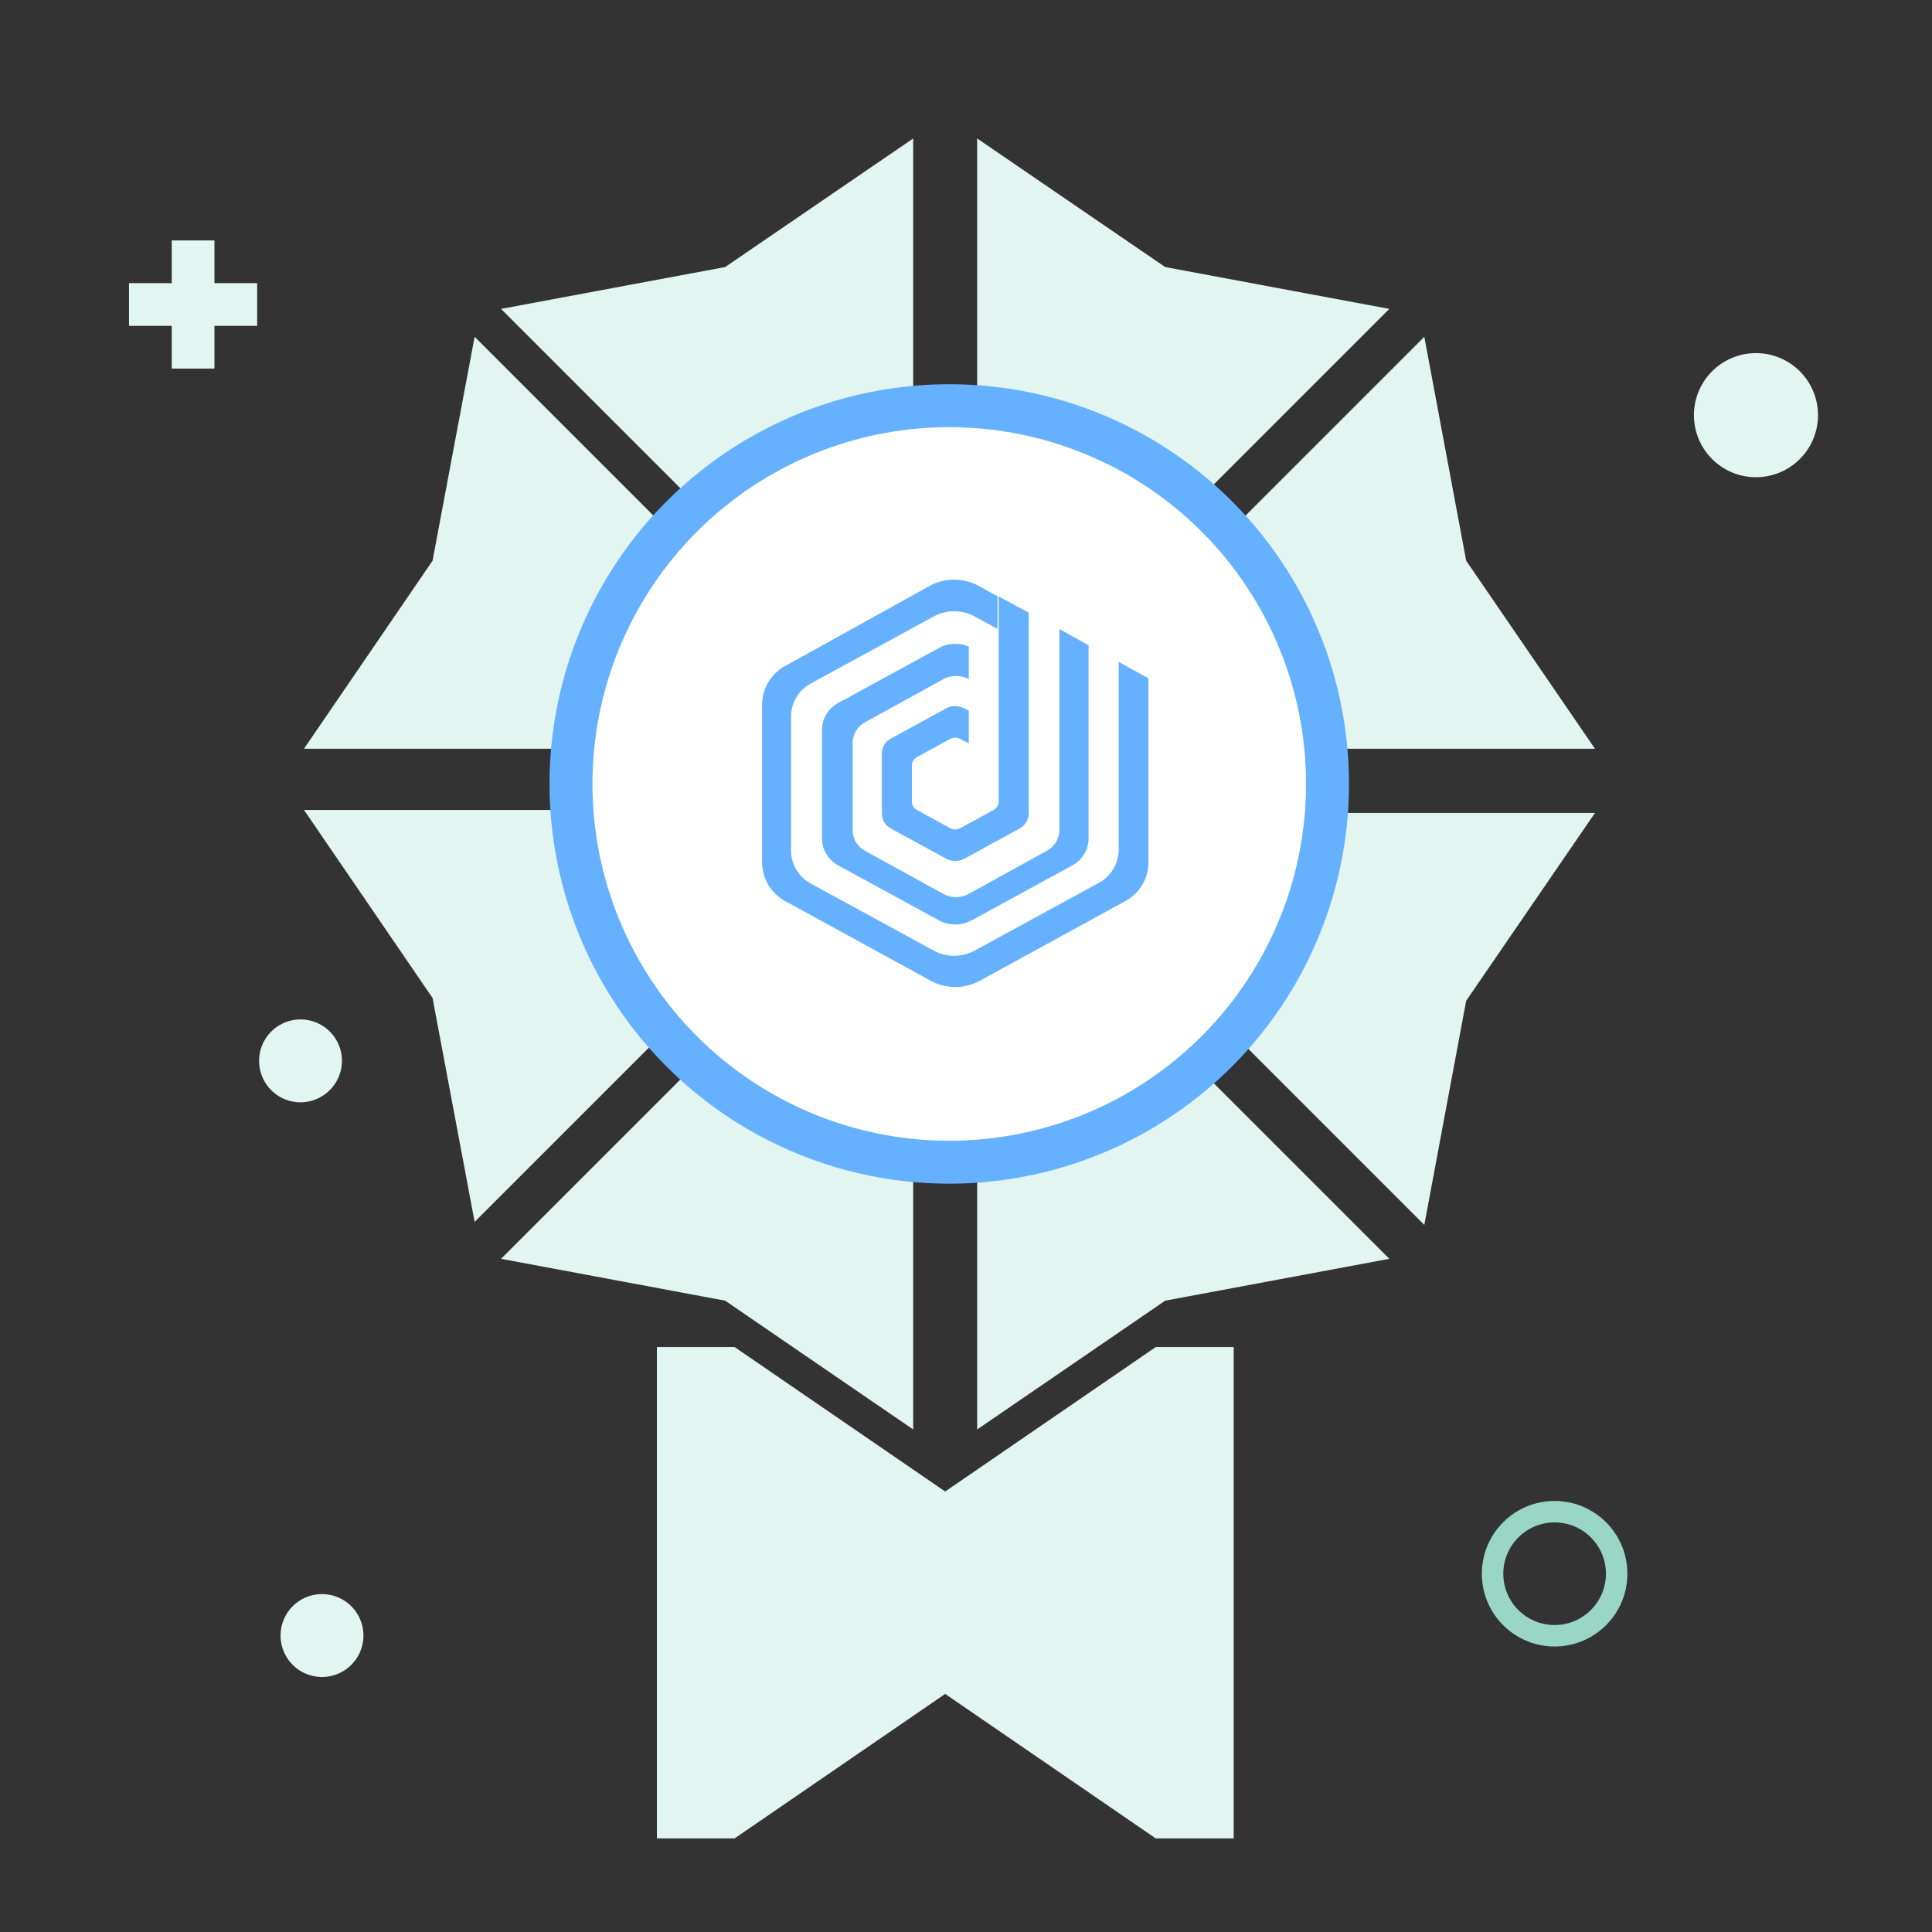 <svg xmlns="http://www.w3.org/2000/svg" viewBox="0 0 90 90"><rect x="0" y="0" width="90" height="90" fill="#333333" stroke="none"/><path d="M81.8,22.23a2.89,2.89,0,1,1,2.89-2.89,2.89,2.89,0,0,1-2.89,2.89" fill="#e2f5f0"/><circle cx="72.42" cy="73.31" r="2.89" fill="none" stroke="#9ad6c5" stroke-linecap="round" stroke-linejoin="round"/><path d="M15,78.12a1.93,1.93,0,1,1,1.93-1.92A1.93,1.93,0,0,1,15,78.12" fill="#e2f5f0"/><path d="M14,51.35a1.93,1.93,0,1,1,1.93-1.93A1.94,1.94,0,0,1,14,51.35" fill="#e2f5f0"/><rect x="6.01" y="13.19" width="5.97" height="1.99" fill="#e2f5f0"/><rect x="8" y="11.2" width="1.99" height="5.97" fill="#e2f5f0"/><polygon points="74.3 34.88 68.3 26.12 66.35 15.69 47.16 34.88 74.3 34.88" fill="#e2f5f0"/><polygon points="42.54 6.45 33.78 12.44 23.34 14.39 42.54 33.59 42.54 6.45" fill="#e2f5f0"/><polygon points="14.16 37.73 20.15 46.49 22.11 56.92 41.3 37.73 14.16 37.73" fill="#e2f5f0"/><polygon points="23.34 58.64 33.78 60.59 42.54 66.59 42.54 39.44 23.34 58.64" fill="#e2f5f0"/><polygon points="22.11 15.69 20.15 26.12 14.16 34.88 41.3 34.88 22.11 15.69" fill="#e2f5f0"/><polygon points="74.3 37.87 47.16 37.87 66.35 57.06 68.3 46.62 74.3 37.87" fill="#e2f5f0"/><polygon points="45.52 66.59 54.28 60.59 64.72 58.64 45.52 39.44 45.52 66.59" fill="#e2f5f0"/><polygon points="64.72 14.39 54.28 12.44 45.52 6.45 45.52 33.59 64.72 14.39" fill="#e2f5f0"/><polygon points="53.84 62.75 44.03 69.48 34.22 62.75 30.6 62.75 30.6 85.64 34.22 85.64 44.03 78.91 53.84 85.64 57.47 85.64 57.47 62.75 53.84 62.75" fill="#e2f5f0"/><path d="M61.84,36.52A17.62,17.62,0,1,1,44.23,18.9,17.61,17.61,0,0,1,61.84,36.52" fill="#fff" stroke="#66b1ff" stroke-linecap="round" stroke-linejoin="round" stroke-width="2"/><path d="M50.71,30.06v9a1.44,1.44,0,0,1-.77,1.26l-4.67,2.55a1.62,1.62,0,0,1-1.54,0l-4.67-2.55a1.44,1.44,0,0,1-.77-1.26V34a1.44,1.44,0,0,1,.77-1.26l4.67-2.55a1.6,1.6,0,0,1,1.4-.07v1.52l0,0a1.26,1.26,0,0,0-1.19,0l-3.63,2a1.1,1.1,0,0,0-.59,1v4a1.1,1.1,0,0,0,.59,1l3.63,2a1.26,1.26,0,0,0,1.19,0l3.62-2a1.11,1.11,0,0,0,.6-1V29.3Z" fill="#66b1ff"/><path d="M47.92,28.54l-1.4-.76v9.55a.45.45,0,0,1-.25.41l-1.52.83a.5.5,0,0,1-.5,0l-1.52-.83a.45.45,0,0,1-.25-.41V35.67a.45.45,0,0,1,.25-.41l1.52-.83a.5.5,0,0,1,.5,0l.38.2V33.11l-.2-.11a.93.93,0,0,0-.86,0l-2.56,1.4a.79.79,0,0,0-.43.7v2.8a.79.79,0,0,0,.43.7L44.07,40a.93.93,0,0,0,.86,0l2.56-1.4a.81.81,0,0,0,.43-.7V28.54Z" fill="#66b1ff"/><path d="M52.11,30.83v8.79a1.77,1.77,0,0,1-1,1.55l-5.72,3.12a2,2,0,0,1-1.88,0l-5.72-3.12a1.76,1.76,0,0,1-.94-1.55V33.38a1.76,1.76,0,0,1,.94-1.55l5.72-3.12a2,2,0,0,1,1.88,0l1.08.59V27.78l-.9-.5a2.4,2.4,0,0,0-2.24,0L36.62,31a2.07,2.07,0,0,0-1.12,1.83v7.38A2.07,2.07,0,0,0,36.62,42l6.76,3.7a2.4,2.4,0,0,0,2.24,0L52.38,42a2.07,2.07,0,0,0,1.12-1.83V31.6Z" fill="#66b1ff"/></svg>